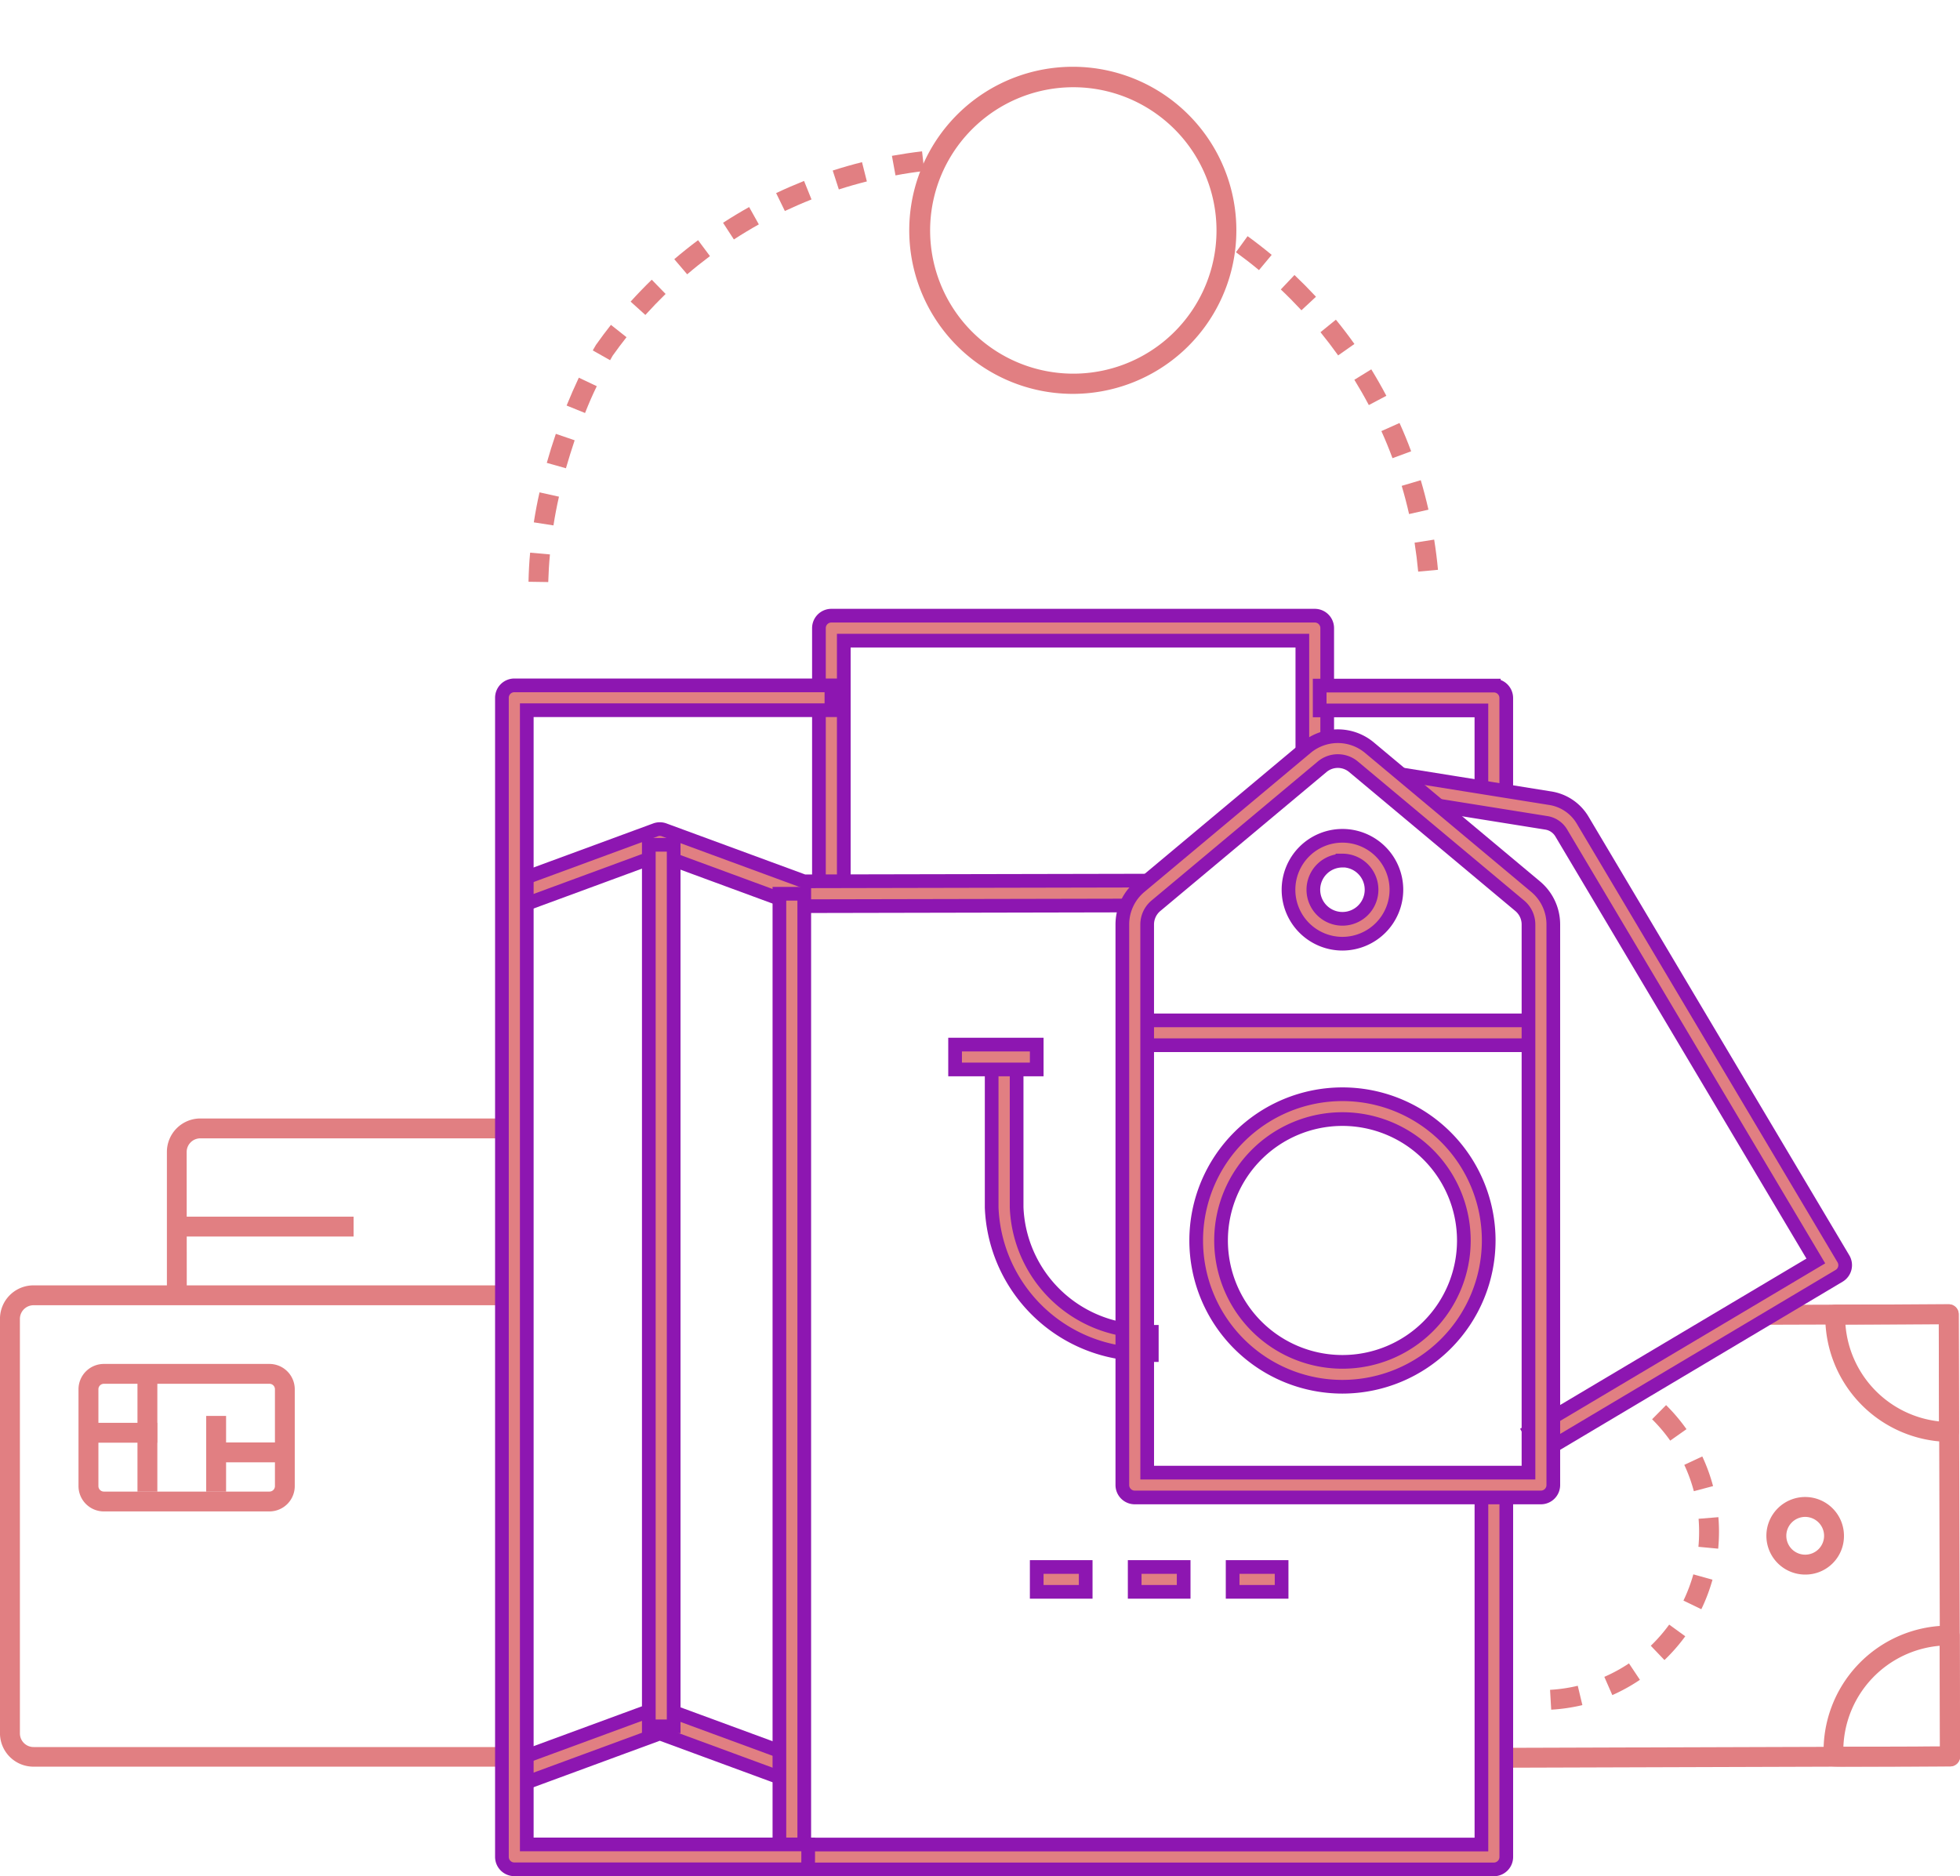 <svg xmlns="http://www.w3.org/2000/svg" width="71.602" height="68.546" viewBox="0 0 71.602 68.546"><defs><style>.a,.b{fill:#e17f82;}.b{stroke:#8d16b1;stroke-width:0.5px;}</style></defs><g transform="translate(-995.473 -276.521)"><g transform="translate(995.473 276.521)"><g transform="translate(0 0)"><g transform="translate(15.897 17.597) rotate(-43)"><path class="a" d="M.52,5.5,0,5c.245-.251.5-.5.769-.737l.485.541C1,5.029.753,5.265.52,5.5ZM2.071,4.116l-.449-.571c.288-.226.589-.448.9-.659l.412.6C2.636,3.687,2.347,3.9,2.071,4.116Zm18.737-.23c-.286-.211-.581-.414-.878-.6l.392-.612c.31.2.619.411.917.631ZM3.828,2.9l-.377-.621c.313-.191.638-.375.965-.55l.342.641C4.442,2.541,4.13,2.72,3.828,2.9Zm15.187-.166c-.31-.171-.629-.334-.949-.484l.308-.658c.334.157.668.327.991.506ZM5.715,1.9l-.306-.659c.339-.157.682-.305,1.02-.44l.268.675C6.372,1.6,6.042,1.744,5.715,1.9Zm11.372-.064c-.33-.129-.668-.248-1-.355L16.3.785c.352.111.7.236,1.049.371ZM15.058,1.19c-.342-.084-.693-.158-1.042-.219l.126-.715c.365.064.731.142,1.089.229ZM7.7,1.113,7.481.42C7.625.375,7.7.353,7.7.353L7.725.348c.289-.06.584-.113.878-.158l.109.718c-.276.042-.555.092-.828.148C7.861,1.064,7.8,1.082,7.7,1.113ZM12.962.82C12.611.782,12.253.754,11.9.739l.032-.726c.369.016.742.045,1.109.085ZM9.77.783,9.708.059c.366-.031.74-.051,1.111-.059l.015.726C10.479.734,10.121.753,9.77.783Z"/></g><g transform="translate(42.797 11.22) rotate(-43)"><path class="a" d="M.574,13.658,0,13.213c.216-.279.426-.569.625-.863l.6.406C1.019,13.063.8,13.367.574,13.658Zm1.244-1.844-.627-.366c.179-.306.349-.621.506-.937l.65.324C2.183,11.164,2.005,11.494,1.818,11.814ZM2.81,9.823l-.67-.281c.136-.326.264-.661.378-1l.687.235C3.086,9.131,2.953,9.482,2.81,9.823Zm.721-2.1-.7-.19c.092-.34.174-.689.244-1.036l.712.143C3.714,7,3.628,7.363,3.532,7.718Zm.438-2.181-.72-.1c.046-.35.082-.706.106-1.06l.724.049C4.055,4.8,4.018,5.172,3.969,5.538Zm.149-2.22H3.392V3.279c0-.342-.01-.687-.032-1.028l.725-.045c.022.355.033.716.033,1.073ZM3.259,1.191C3.214.84,3.156.486,3.089.14L3.8,0c.071.362.131.732.178,1.1Z"/></g><g transform="translate(30.791 8.126) rotate(-43)"><path class="a" d="M5.944,11.915a5.975,5.975,0,1,1,1.139-.109A6.015,6.015,0,0,1,5.944,11.915ZM5.959.726a5.231,5.231,0,1,0,5.134,4.241A5.223,5.223,0,0,0,5.959.726Z"/></g><g transform="translate(54.413 47.652)"><path class="a" d="M1295.138,537.3l0-.726,16.462-.052-.048-15.427-7.182.023,0-.726,7.545-.024a.364.364,0,0,1,.364.362l.051,16.153a.363.363,0,0,1-.362.364Z" transform="translate(-1295.136 -520.369)"/><g transform="translate(12.205)"><g transform="translate(0 11.735)"><path class="a" d="M1363.193,590.148c-.617,0-.626-.008-.724-.1a.364.364,0,0,1-.11-.243,4.577,4.577,0,0,1,4.572-4.808h.03a.366.366,0,0,1,.363.364l.014,4.417a.363.363,0,0,1-.362.364l-2.124.006-1.462,0Zm3.4-4.414a3.852,3.852,0,0,0-3.516,3.688c.69,0,2.269,0,3.527-.008Z" transform="translate(-1362.353 -584.994)"/></g><g transform="translate(0.063)"><path class="a" d="M1367.22,525.395a4.575,4.575,0,0,1-4.52-4.652.369.369,0,0,1,.366-.361l4.14-.013a.363.363,0,0,1,.364.362l.013,4.3a.362.362,0,0,1-.363.364Zm-3.784-4.288a3.85,3.85,0,0,0,3.42,3.539l-.011-3.55Z" transform="translate(-1362.7 -520.369)"/></g></g><g transform="translate(2.213 3.682)"><path class="a" d="M1307.364,551.771l-.042-.725a5.8,5.8,0,0,0,1.012-.148l.169.706A6.521,6.521,0,0,1,1307.364,551.771Zm2.232-.534-.291-.665a5.779,5.779,0,0,0,.9-.492l.4.6A6.5,6.5,0,0,1,1309.6,551.237Zm1.906-1.278-.5-.523a5.835,5.835,0,0,0,.672-.773l.588.426A6.529,6.529,0,0,1,1311.5,549.959Zm1.347-1.858-.654-.316a5.778,5.778,0,0,0,.361-.958l.7.195A6.488,6.488,0,0,1,1312.849,548.1Zm.616-2.212-.723-.068c.017-.181.025-.365.025-.547v-.02c0-.152-.007-.306-.019-.457l.724-.059c.014.17.021.343.022.515v.021C1313.493,545.479,1313.484,545.686,1313.464,545.889Zm-.89-2.1a5.806,5.806,0,0,0-.349-.962l.658-.307a6.551,6.551,0,0,1,.393,1.083Zm-.863-1.847a5.83,5.83,0,0,0-.662-.781l.511-.517a6.584,6.584,0,0,1,.745.879Z" transform="translate(-1307.322 -540.644)"/></g><g transform="translate(10.117 7.04)"><path class="a" d="M1352.266,561.971a1.417,1.417,0,1,1,1.417-1.421,1.407,1.407,0,0,1-1.417,1.421Zm0-2.107a.69.69,0,1,0,.691.688A.692.692,0,0,0,1352.266,559.864Z" transform="translate(-1350.85 -559.138)"/></g></g><g transform="translate(0 40.862)"><g transform="translate(6.097)"><path class="a" d="M1029.779,489.434h-.726v-5.239a1.223,1.223,0,0,1,1.222-1.222h11.469v.726h-11.469a.5.5,0,0,0-.5.5Z" transform="translate(-1029.053 -482.973)"/></g><g transform="translate(6.461 3.587)"><rect class="a" width="6.456" height="0.726"/></g><g transform="translate(0 6.097)"><path class="a" d="M1014.044,534.137h-17.35a1.223,1.223,0,0,1-1.222-1.222V517.775a1.223,1.223,0,0,1,1.222-1.222H1014v.726h-17.3a.5.5,0,0,0-.5.5v15.141a.5.5,0,0,0,.5.5h17.35Z" transform="translate(-995.473 -516.553)"/></g><g transform="translate(2.87 8.967)"><path class="a" d="M1018.25,537.745H1012.2a.926.926,0,0,1-.926-.925v-3.538a.926.926,0,0,1,.926-.925h6.049a.926.926,0,0,1,.925.925v3.538A.926.926,0,0,1,1018.25,537.745Zm-6.049-4.663a.2.2,0,0,0-.2.2v3.538a.2.2,0,0,0,.2.2h6.049a.2.2,0,0,0,.2-.2v-3.538a.2.2,0,0,0-.2-.2Z" transform="translate(-1011.276 -532.356)"/><g transform="translate(2.152 0.422)"><rect class="a" width="0.726" height="4.245"/></g><g transform="translate(4.663 1.9)"><rect class="a" width="0.726" height="2.767"/></g><g transform="translate(5.026 2.869)"><rect class="a" width="2.511" height="0.726"/></g><g transform="translate(0.363 2.152)"><rect class="a" width="2.511" height="0.726"/></g></g></g></g></g><g transform="translate(1013.807 299.017)"><g transform="translate(0 0)"><g transform="translate(11.583 0)"><path class="b" d="M1161.141,391.881h-.908v-9.6a.454.454,0,0,1,.454-.454h17.66a.454.454,0,0,1,.454.454V387h-.908v-4.261h-16.752Z" transform="translate(-1160.233 -381.83)"/></g><g transform="translate(0.428 39.896)"><path class="b" d="M1099.113,604.333l-.313-.852,5.185-1.908a.453.453,0,0,1,.313,0l4.824,1.775-.313.852-4.667-1.718Z" transform="translate(-1098.8 -601.544)"/></g><g transform="translate(0.428 7.794)"><path class="b" d="M1109.326,427.571a.45.45,0,0,1-.156-.028l-5.028-1.851-5.028,1.851-.313-.852,5.185-1.909a.454.454,0,0,1,.313,0l5.109,1.88,12.706-.026,0,.908-12.788.026Z" transform="translate(-1098.8 -424.754)"/></g><g transform="translate(5.368 8.367)"><rect class="b" width="0.908" height="32.207"/></g><g transform="translate(17.893 16.121)"><path class="b" d="M1200.832,481.5a6.411,6.411,0,0,1-.879-.061,5.582,5.582,0,0,1-4.971-5.332v-5.494h.912V476.1a4.711,4.711,0,0,0,4.195,4.5,5.412,5.412,0,0,0,.743.051Z" transform="translate(-1194.982 -470.611)"/></g><g transform="translate(16.557 15.667)"><rect class="b" width="2.982" height="0.908"/></g><g transform="translate(26.696 34.752)"><rect class="b" width="1.789" height="0.908"/></g><g transform="translate(23.118 34.752)"><rect class="b" width="1.789" height="0.908"/></g><g transform="translate(19.539 34.752)"><rect class="b" width="1.789" height="0.908"/></g><g transform="translate(10.139 10.157)"><path class="b" d="M1178.382,473.408h-25.646a.454.454,0,0,1-.454-.454V437.765h.908V472.5h24.738V459.531h.908v13.422A.454.454,0,0,1,1178.382,473.408Z" transform="translate(-1152.282 -437.765)"/></g><g transform="translate(29.877 2.55)"><path class="b" d="M1267.8,399.995h-.908v-3.214h-5.908v-.908h6.362a.454.454,0,0,1,.454.454Z" transform="translate(-1260.985 -395.872)"/></g><g transform="translate(22.667 4.401)"><g transform="translate(10.314 1.439)"><path class="b" d="M1283.1,438.722l-.464-.781,10.461-6.219-9.3-15.637a.772.772,0,0,0-.543-.369l-5.186-.831.144-.9,5.186.831a1.676,1.676,0,0,1,1.18.8l9.527,16.027a.454.454,0,0,1-.158.622Z" transform="translate(-1278.077 -413.99)"/></g><g transform="translate(6.07 3.637)"><path class="b" d="M1256.675,430.039a1.971,1.971,0,1,1,1.971-1.971A1.974,1.974,0,0,1,1256.675,430.039Zm0-3.035a1.063,1.063,0,1,0,1.063,1.063A1.065,1.065,0,0,0,1256.675,427Z" transform="translate(-1254.704 -426.096)"/></g><g transform="translate(0.454 10.381)"><rect class="b" width="14.837" height="0.908"/></g><path class="b" d="M1236.569,433.876h-14.837a.454.454,0,0,1-.454-.454V412.944a1.8,1.8,0,0,1,.646-1.383l6.07-5.076a1.8,1.8,0,0,1,2.313,0l6.069,5.076a1.8,1.8,0,0,1,.646,1.383v20.478A.454.454,0,0,1,1236.569,433.876Zm-14.383-.908h13.929V412.944a.892.892,0,0,0-.321-.686l-6.07-5.076a.893.893,0,0,0-1.148,0l-6.07,5.076a.893.893,0,0,0-.321.686Z" transform="translate(-1221.278 -406.065)"/><g transform="translate(2.698 13.079)"><path class="b" d="M1241.478,488.779a5.343,5.343,0,1,1,5.343-5.343A5.349,5.349,0,0,1,1241.478,488.779Zm0-9.779a4.435,4.435,0,1,0,4.435,4.435A4.44,4.44,0,0,0,1241.478,479Z" transform="translate(-1236.135 -478.092)"/></g></g><g transform="translate(0 2.546)"><path class="b" d="M1107.633,439.1H1096.9a.454.454,0,0,1-.454-.454V396.3a.454.454,0,0,1,.454-.454h11.583v.908h-11.129v41.438h10.281Z" transform="translate(-1096.444 -395.849)"/></g></g></g></g></svg>